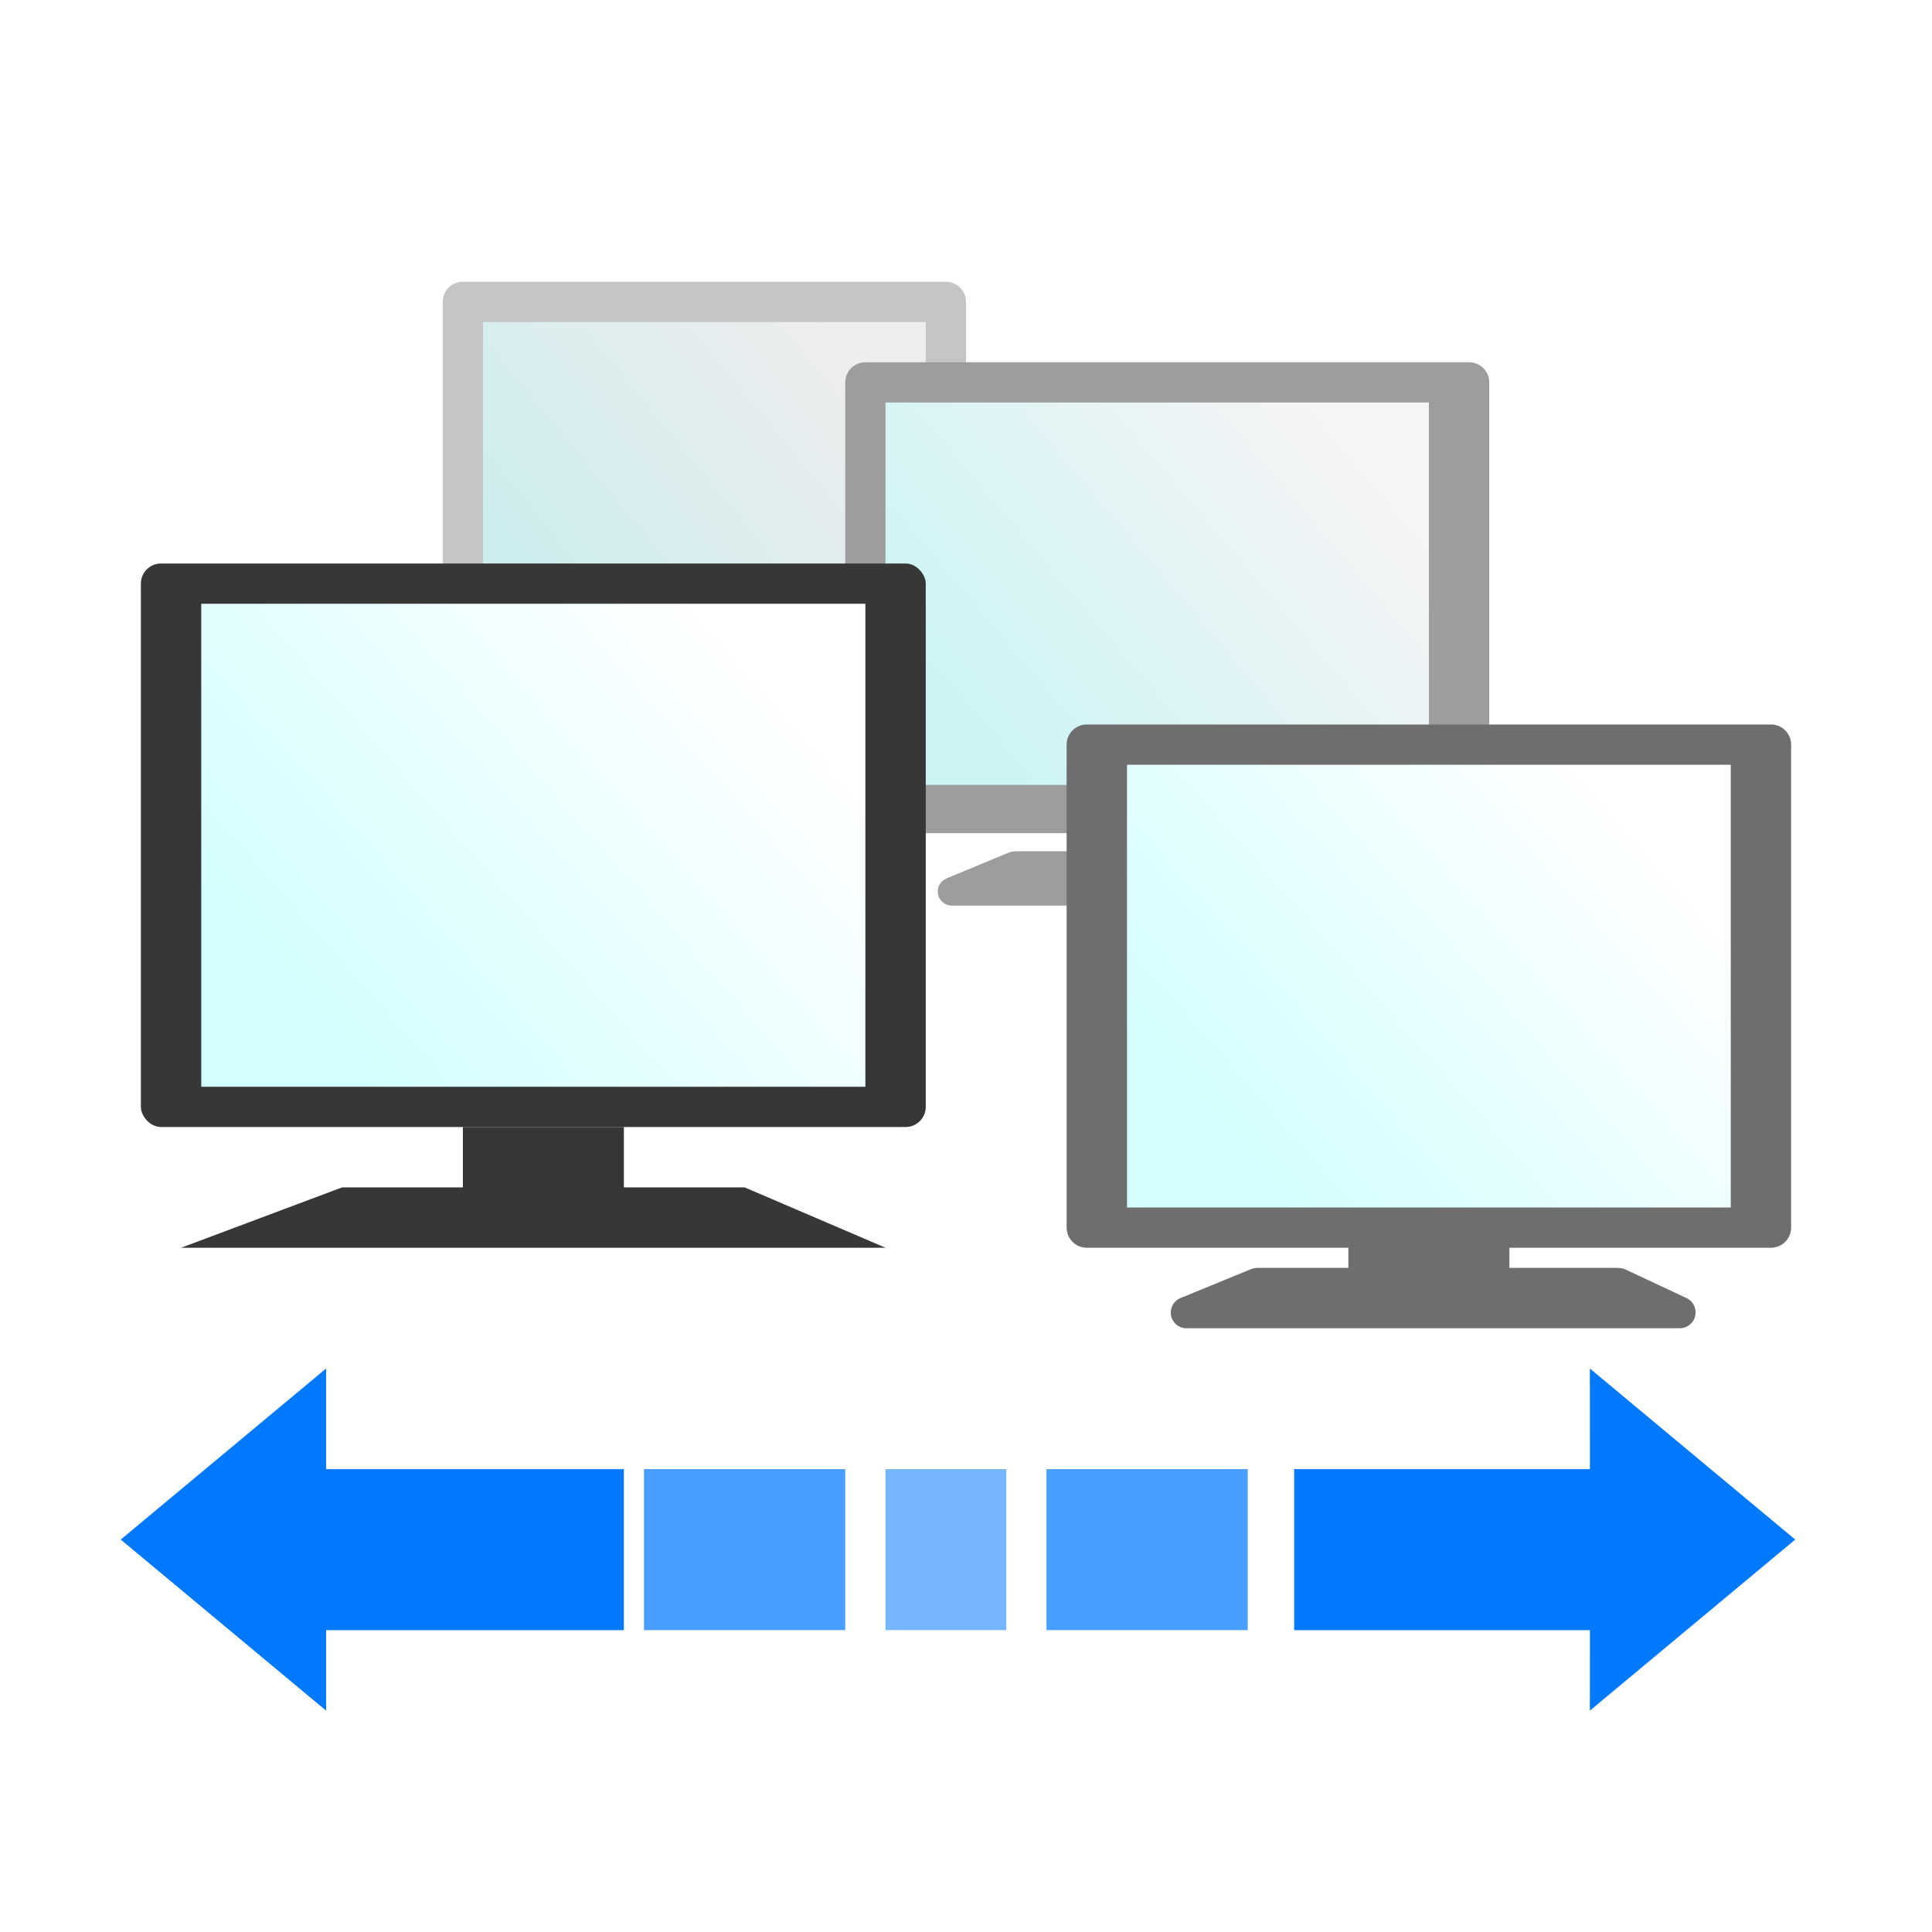 <?xml version="1.0" encoding="UTF-8"?>
<svg width="96px" height="96px" viewBox="0 0 96 96" version="1.1" xmlns="http://www.w3.org/2000/svg" xmlns:xlink="http://www.w3.org/1999/xlink">
    <title>com.apps.LANShare</title>
    <defs>
        <filter x="-14.5%" y="-16.9%" width="130.1%" height="133.8%" filterUnits="objectBoundingBox" id="filter-1">
            <feOffset dx="0" dy="2" in="SourceAlpha" result="shadowOffsetOuter1"></feOffset>
            <feGaussianBlur stdDeviation="2" in="shadowOffsetOuter1" result="shadowBlurOuter1"></feGaussianBlur>
            <feColorMatrix values="0 0 0 0 0   0 0 0 0 0   0 0 0 0 0  0 0 0 0.2 0" type="matrix" in="shadowBlurOuter1" result="shadowMatrixOuter1"></feColorMatrix>
            <feMerge>
                <feMergeNode in="shadowMatrixOuter1"></feMergeNode>
                <feMergeNode in="SourceGraphic"></feMergeNode>
            </feMerge>
        </filter>
        <linearGradient x1="90.967%" y1="26.756%" x2="7.984%" y2="73.244%" id="linearGradient-2">
            <stop stop-color="#FFFFFF" offset="0%"></stop>
            <stop stop-color="#D2FEFF" offset="100%"></stop>
        </linearGradient>
        <linearGradient x1="90.967%" y1="25.24%" x2="7.984%" y2="74.76%" id="linearGradient-3">
            <stop stop-color="#FFFFFF" offset="0%"></stop>
            <stop stop-color="#D2FEFF" offset="100%"></stop>
        </linearGradient>
        <linearGradient x1="90.967%" y1="23.554%" x2="7.984%" y2="76.446%" id="linearGradient-4">
            <stop stop-color="#FFFFFF" offset="0%"></stop>
            <stop stop-color="#D2FEFF" offset="100%"></stop>
        </linearGradient>
        <linearGradient x1="90.967%" y1="23.111%" x2="7.984%" y2="76.889%" id="linearGradient-5">
            <stop stop-color="#FFFFFF" offset="0%"></stop>
            <stop stop-color="#D2FEFF" offset="100%"></stop>
        </linearGradient>
    </defs>
    <g id="com.apps.LANShare" stroke="none" stroke-width="1" fill="none" fill-rule="evenodd">
        <g id="编组-3" filter="url(#filter-1)" transform="translate(6, 12)">
            <g id="编组备份-2" transform="translate(16, 0)">
                <path d="M25,0 C25.552,-2.06356265e-15 26,0.448 26,1 L26,18.067 C26,18.619 25.552,19.067 25,19.067 L15.853,19.065 C15.876,19.151 15.889,19.241 15.889,19.333 L15.888,19.8 L19.707,19.8 C19.856,19.8 20.003,19.833 20.137,19.897 L22.244,20.9 C22.533,21.037 22.655,21.382 22.518,21.67 C22.422,21.872 22.219,22 21.996,22 L4.306,22 C3.99,22 3.734,21.744 3.734,21.428 C3.734,21.197 3.873,20.989 4.086,20.9 L6.542,19.877 C6.664,19.826 6.795,19.8 6.927,19.8 L10.111,19.8 L10.111,19.333 C10.111,19.241 10.124,19.151 10.147,19.065 L1,19.067 C0.448,19.067 6.76353751e-17,18.619 0,18.067 L0,1 C-6.76353751e-17,0.448 0.448,1.01453063e-16 1,0 L25,0 Z" id="形状结合" fill="#C5C5C5"></path>
                <rect id="矩形" fill="url(#linearGradient-2)" opacity="0.7" x="2" y="2" width="22" height="15"></rect>
            </g>
            <g id="编组备份-2" transform="translate(36, 4)">
                <path d="M31,0 C31.552,-1.01453063e-16 32,0.448 32,1 L32,22.4 C32,22.952 31.552,23.4 31,23.4 L19.551,23.4 C19.554,23.433 19.556,23.466 19.556,23.5 L19.555,24.3 L24.308,24.3 C24.456,24.3 24.603,24.333 24.737,24.397 L27.378,25.65 C27.732,25.818 27.882,26.241 27.714,26.595 C27.597,26.842 27.348,27 27.074,27 L5.298,27 C4.91,27 4.596,26.686 4.596,26.298 C4.596,26.015 4.767,25.759 5.029,25.65 L8.095,24.376 C8.217,24.326 8.347,24.3 8.479,24.3 L12.444,24.3 L12.444,23.5 L12.45,23.4 L1,23.4 C0.448,23.4 6.76353751e-17,22.952 0,22.4 L0,1 C-6.76353751e-17,0.448 0.448,1.01453063e-16 1,0 L31,0 Z" id="形状结合" fill="#9D9D9D"></path>
                <rect id="矩形" fill="url(#linearGradient-3)" opacity="0.9" x="2" y="2" width="27" height="19"></rect>
            </g>
            <g id="编组" transform="translate(1, 14)">
                <g id="编组-2" fill="#373737">
                    <rect id="矩形" x="16" y="28" width="8" height="4"></rect>
                    <polygon id="矩形" points="10 31 30 31 37 34 2 34"></polygon>
                    <rect id="矩形" x="0" y="0" width="39" height="28" rx="1"></rect>
                </g>
                <rect id="矩形" fill="url(#linearGradient-4)" x="3" y="2" width="33" height="24"></rect>
            </g>
            <g id="编组备份" transform="translate(47, 22)">
                <path d="M1,26 C0.448,26 6.76353751e-17,25.552 0,25 L0,1 C-6.76353751e-17,0.448 0.448,1.01453063e-16 1,0 L35,0 C35.552,-1.01453063e-16 36,0.448 36,1 L36,25 C36,25.552 35.552,26 35,26 L22,26 L22,26 L22,27 L27.377,27 C27.524,27 27.669,27.032 27.802,27.095 L30.8,28.5 C31.194,28.685 31.363,29.153 31.179,29.547 C31.049,29.823 30.771,30 30.466,30 L5.953,30 C5.523,30 5.174,29.651 5.174,29.221 C5.174,28.905 5.365,28.62 5.657,28.5 L9.132,27.075 C9.252,27.025 9.381,27 9.511,27 L14,27 L14,26 L1,26 Z" id="形状结合" fill="#6E6E6E"></path>
                <rect id="矩形" fill="url(#linearGradient-5)" x="3" y="2" width="30" height="22"></rect>
            </g>
            <path d="M10.204,54 L10.204,59 L25,59 L25,67 L10.204,67 L10.204,71 L5.91402506e-14,62.5 L10.204,54 Z" id="形状结合" fill="#0079FF"></path>
            <path d="M68,54 L67.999,59 L82.694,59 L82.694,67 L67.999,67 L68,71 L57.796,62.5 L68,54 Z" id="形状结合" fill="#0079FF" transform="translate(70.5, 62.5) scale(-1, 1) translate(-70.5, -62.5) "></path>
            <rect id="矩形" fill="#489FFF" x="26" y="59" width="10" height="8"></rect>
            <rect id="矩形备份" fill="#489FFF" x="46" y="59" width="10" height="8"></rect>
            <rect id="矩形" fill="#74B6FF" x="38" y="59" width="6" height="8"></rect>
        </g>
    </g>
</svg>